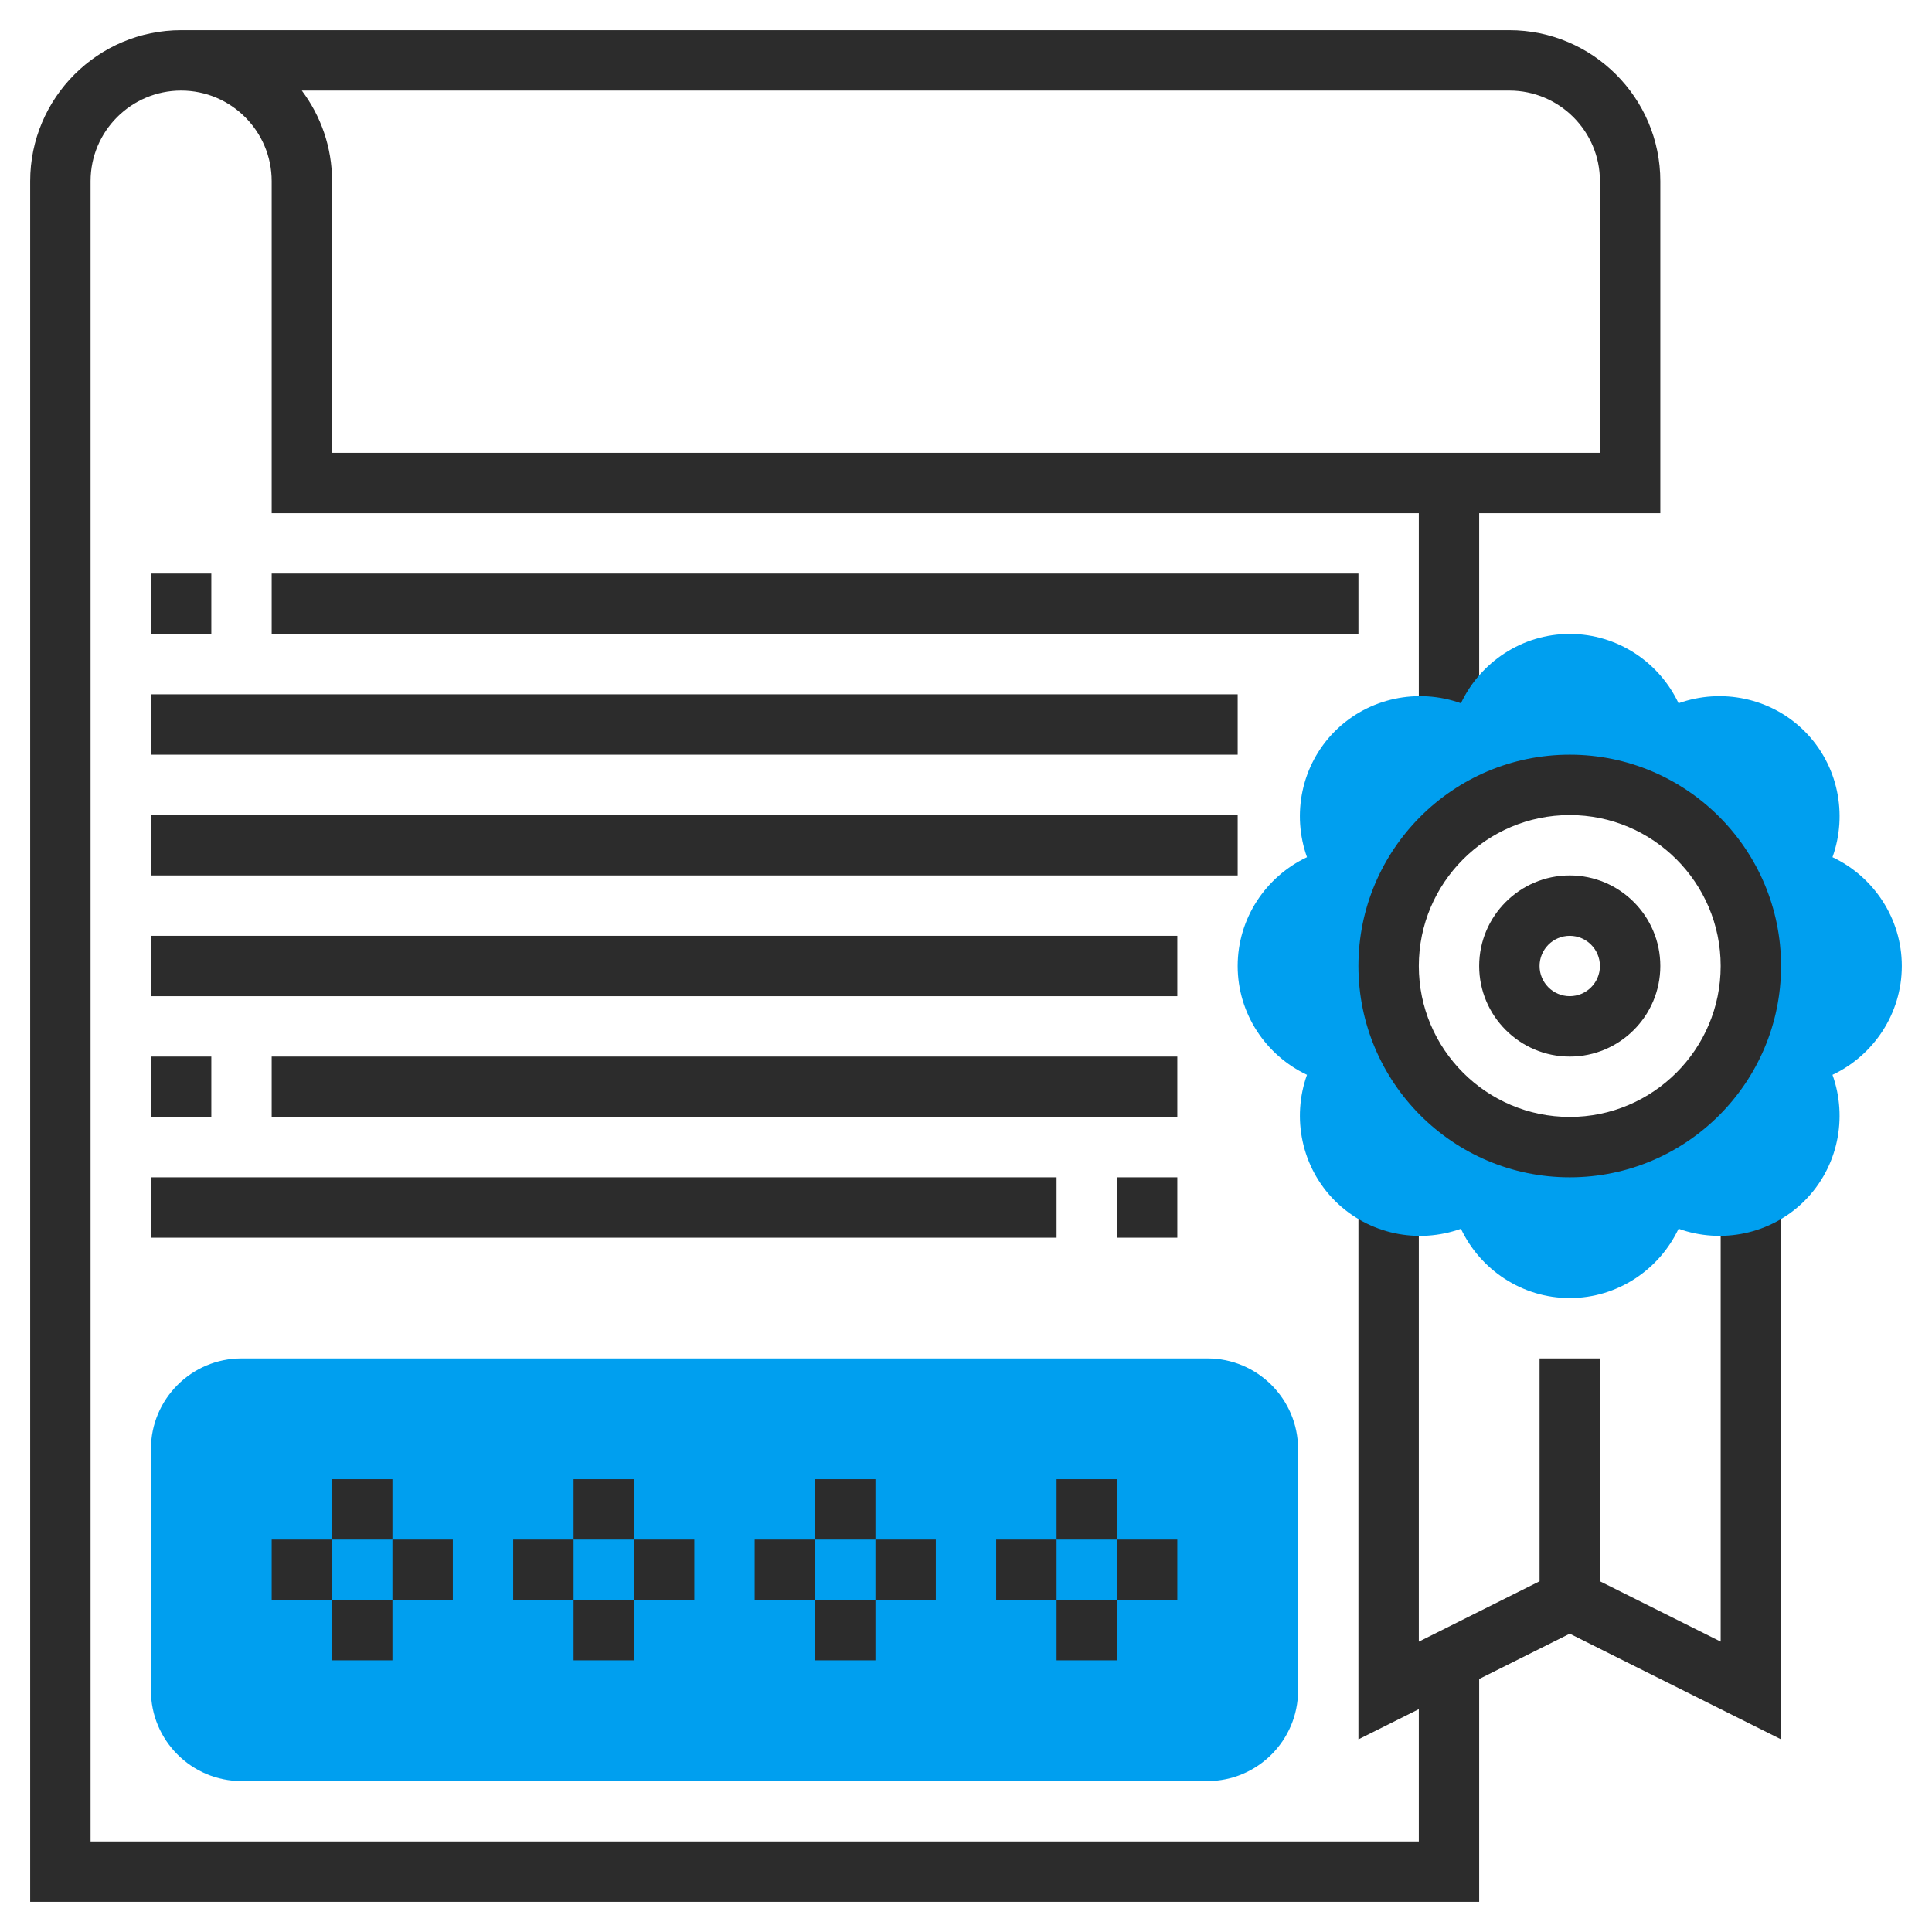 <svg width="50" height="50" viewBox="0 0 50 50" fill="none" xmlns="http://www.w3.org/2000/svg">
<g clip-path="url(#clip0_29_614)">
<path d="M44.531 31.204V42.485L41.406 40.923V35.156H39.844V40.923L36.719 42.486V31.202H35.156V45.014L36.719 44.233V47.656H2.344V4.688C2.344 3.395 3.395 2.344 4.688 2.344C5.98 2.344 7.031 3.395 7.031 4.688V13.281H36.719V18.75H38.281V13.281H42.969V4.688C42.969 2.534 41.216 0.781 39.062 0.781H4.688C2.534 0.781 0.781 2.534 0.781 4.688V49.219H38.281V43.452L40.625 42.28L46.094 45.014V31.204H44.531ZM39.062 2.344C40.355 2.344 41.406 3.395 41.406 4.688V11.719H8.594V4.688C8.594 3.809 8.302 2.997 7.811 2.344H39.062Z" fill="#2C2C2C"/>
<path d="M49.219 25C49.219 23.766 48.487 22.685 47.425 22.184C47.822 21.077 47.574 19.796 46.702 18.923C45.828 18.051 44.546 17.804 43.441 18.2C42.94 17.137 41.859 16.406 40.625 16.406C39.391 16.406 38.31 17.137 37.809 18.2C36.704 17.803 35.422 18.051 34.548 18.923C33.676 19.796 33.428 21.077 33.825 22.184C32.763 22.685 32.031 23.766 32.031 25C32.031 26.234 32.763 27.315 33.825 27.816C33.429 28.923 33.676 30.203 34.548 31.077C35.423 31.95 36.705 32.198 37.809 31.8C38.31 32.862 39.391 33.594 40.625 33.594C41.859 33.594 42.94 32.862 43.441 31.8C44.545 32.197 45.829 31.949 46.702 31.077C47.574 30.203 47.821 28.923 47.425 27.816C48.487 27.315 49.219 26.234 49.219 25ZM40.625 29.688C38.036 29.688 35.938 27.589 35.938 25C35.938 22.411 38.036 20.312 40.625 20.312C43.214 20.312 45.312 22.411 45.312 25C45.312 27.589 43.214 29.688 40.625 29.688Z" fill="#009FEF"/>
<path d="M40.625 30.469C37.609 30.469 35.156 28.015 35.156 25C35.156 21.984 37.609 19.531 40.625 19.531C43.641 19.531 46.094 21.984 46.094 25C46.094 28.015 43.641 30.469 40.625 30.469ZM40.625 21.094C38.471 21.094 36.719 22.846 36.719 25C36.719 27.154 38.471 28.906 40.625 28.906C42.779 28.906 44.531 27.154 44.531 25C44.531 22.846 42.779 21.094 40.625 21.094Z" fill="#2C2C2C"/>
<path d="M40.625 27.344C39.333 27.344 38.281 26.292 38.281 25C38.281 23.708 39.333 22.656 40.625 22.656C41.917 22.656 42.969 23.708 42.969 25C42.969 26.292 41.917 27.344 40.625 27.344ZM40.625 24.219C40.194 24.219 39.844 24.57 39.844 25C39.844 25.43 40.194 25.781 40.625 25.781C41.056 25.781 41.406 25.43 41.406 25C41.406 24.57 41.056 24.219 40.625 24.219Z" fill="#2C2C2C"/>
<path d="M5.469 14.844H3.906V16.406H5.469V14.844Z" fill="#2C2C2C"/>
<path d="M35.156 14.844H7.031V16.406H35.156V14.844Z" fill="#2C2C2C"/>
<path d="M32.031 17.969H3.906V19.531H32.031V17.969Z" fill="#2C2C2C"/>
<path d="M32.031 21.094H3.906V22.656H32.031V21.094Z" fill="#2C2C2C"/>
<path d="M31.25 46.094H6.25C4.958 46.094 3.906 45.042 3.906 43.75V37.5C3.906 36.208 4.958 35.156 6.25 35.156H31.25C32.542 35.156 33.594 36.208 33.594 37.5V43.75C33.594 45.042 32.542 46.094 31.25 46.094Z" fill="#009FEF"/>
<path d="M10.156 38.281H8.594V39.844H10.156V38.281Z" fill="#2C2C2C"/>
<path d="M10.156 41.406H8.594V42.969H10.156V41.406Z" fill="#2C2C2C"/>
<path d="M11.719 39.844H10.156V41.406H11.719V39.844Z" fill="#2C2C2C"/>
<path d="M8.594 39.844H7.031V41.406H8.594V39.844Z" fill="#2C2C2C"/>
<path d="M16.406 38.281H14.844V39.844H16.406V38.281Z" fill="#2C2C2C"/>
<path d="M16.406 41.406H14.844V42.969H16.406V41.406Z" fill="#2C2C2C"/>
<path d="M17.969 39.844H16.406V41.406H17.969V39.844Z" fill="#2C2C2C"/>
<path d="M14.844 39.844H13.281V41.406H14.844V39.844Z" fill="#2C2C2C"/>
<path d="M22.656 38.281H21.094V39.844H22.656V38.281Z" fill="#2C2C2C"/>
<path d="M22.656 41.406H21.094V42.969H22.656V41.406Z" fill="#2C2C2C"/>
<path d="M24.219 39.844H22.656V41.406H24.219V39.844Z" fill="#2C2C2C"/>
<path d="M21.094 39.844H19.531V41.406H21.094V39.844Z" fill="#2C2C2C"/>
<path d="M28.906 38.281H27.344V39.844H28.906V38.281Z" fill="#2C2C2C"/>
<path d="M28.906 41.406H27.344V42.969H28.906V41.406Z" fill="#2C2C2C"/>
<path d="M30.469 39.844H28.906V41.406H30.469V39.844Z" fill="#2C2C2C"/>
<path d="M27.344 39.844H25.781V41.406H27.344V39.844Z" fill="#2C2C2C"/>
<path d="M30.469 24.219H3.906V25.781H30.469V24.219Z" fill="#2C2C2C"/>
<path d="M30.469 27.344H7.031V28.906H30.469V27.344Z" fill="#2C2C2C"/>
<path d="M5.469 27.344H3.906V28.906H5.469V27.344Z" fill="#2C2C2C"/>
<path d="M27.344 30.469H3.906V32.031H27.344V30.469Z" fill="#2C2C2C"/>
<path d="M30.469 30.469H28.906V32.031H30.469V30.469Z" fill="#2C2C2C"/>
</g>
<defs>
<clipPath id="clip0_29_614">
<rect width="50" height="50" fill="white"/>
</clipPath>
</defs>
</svg>
